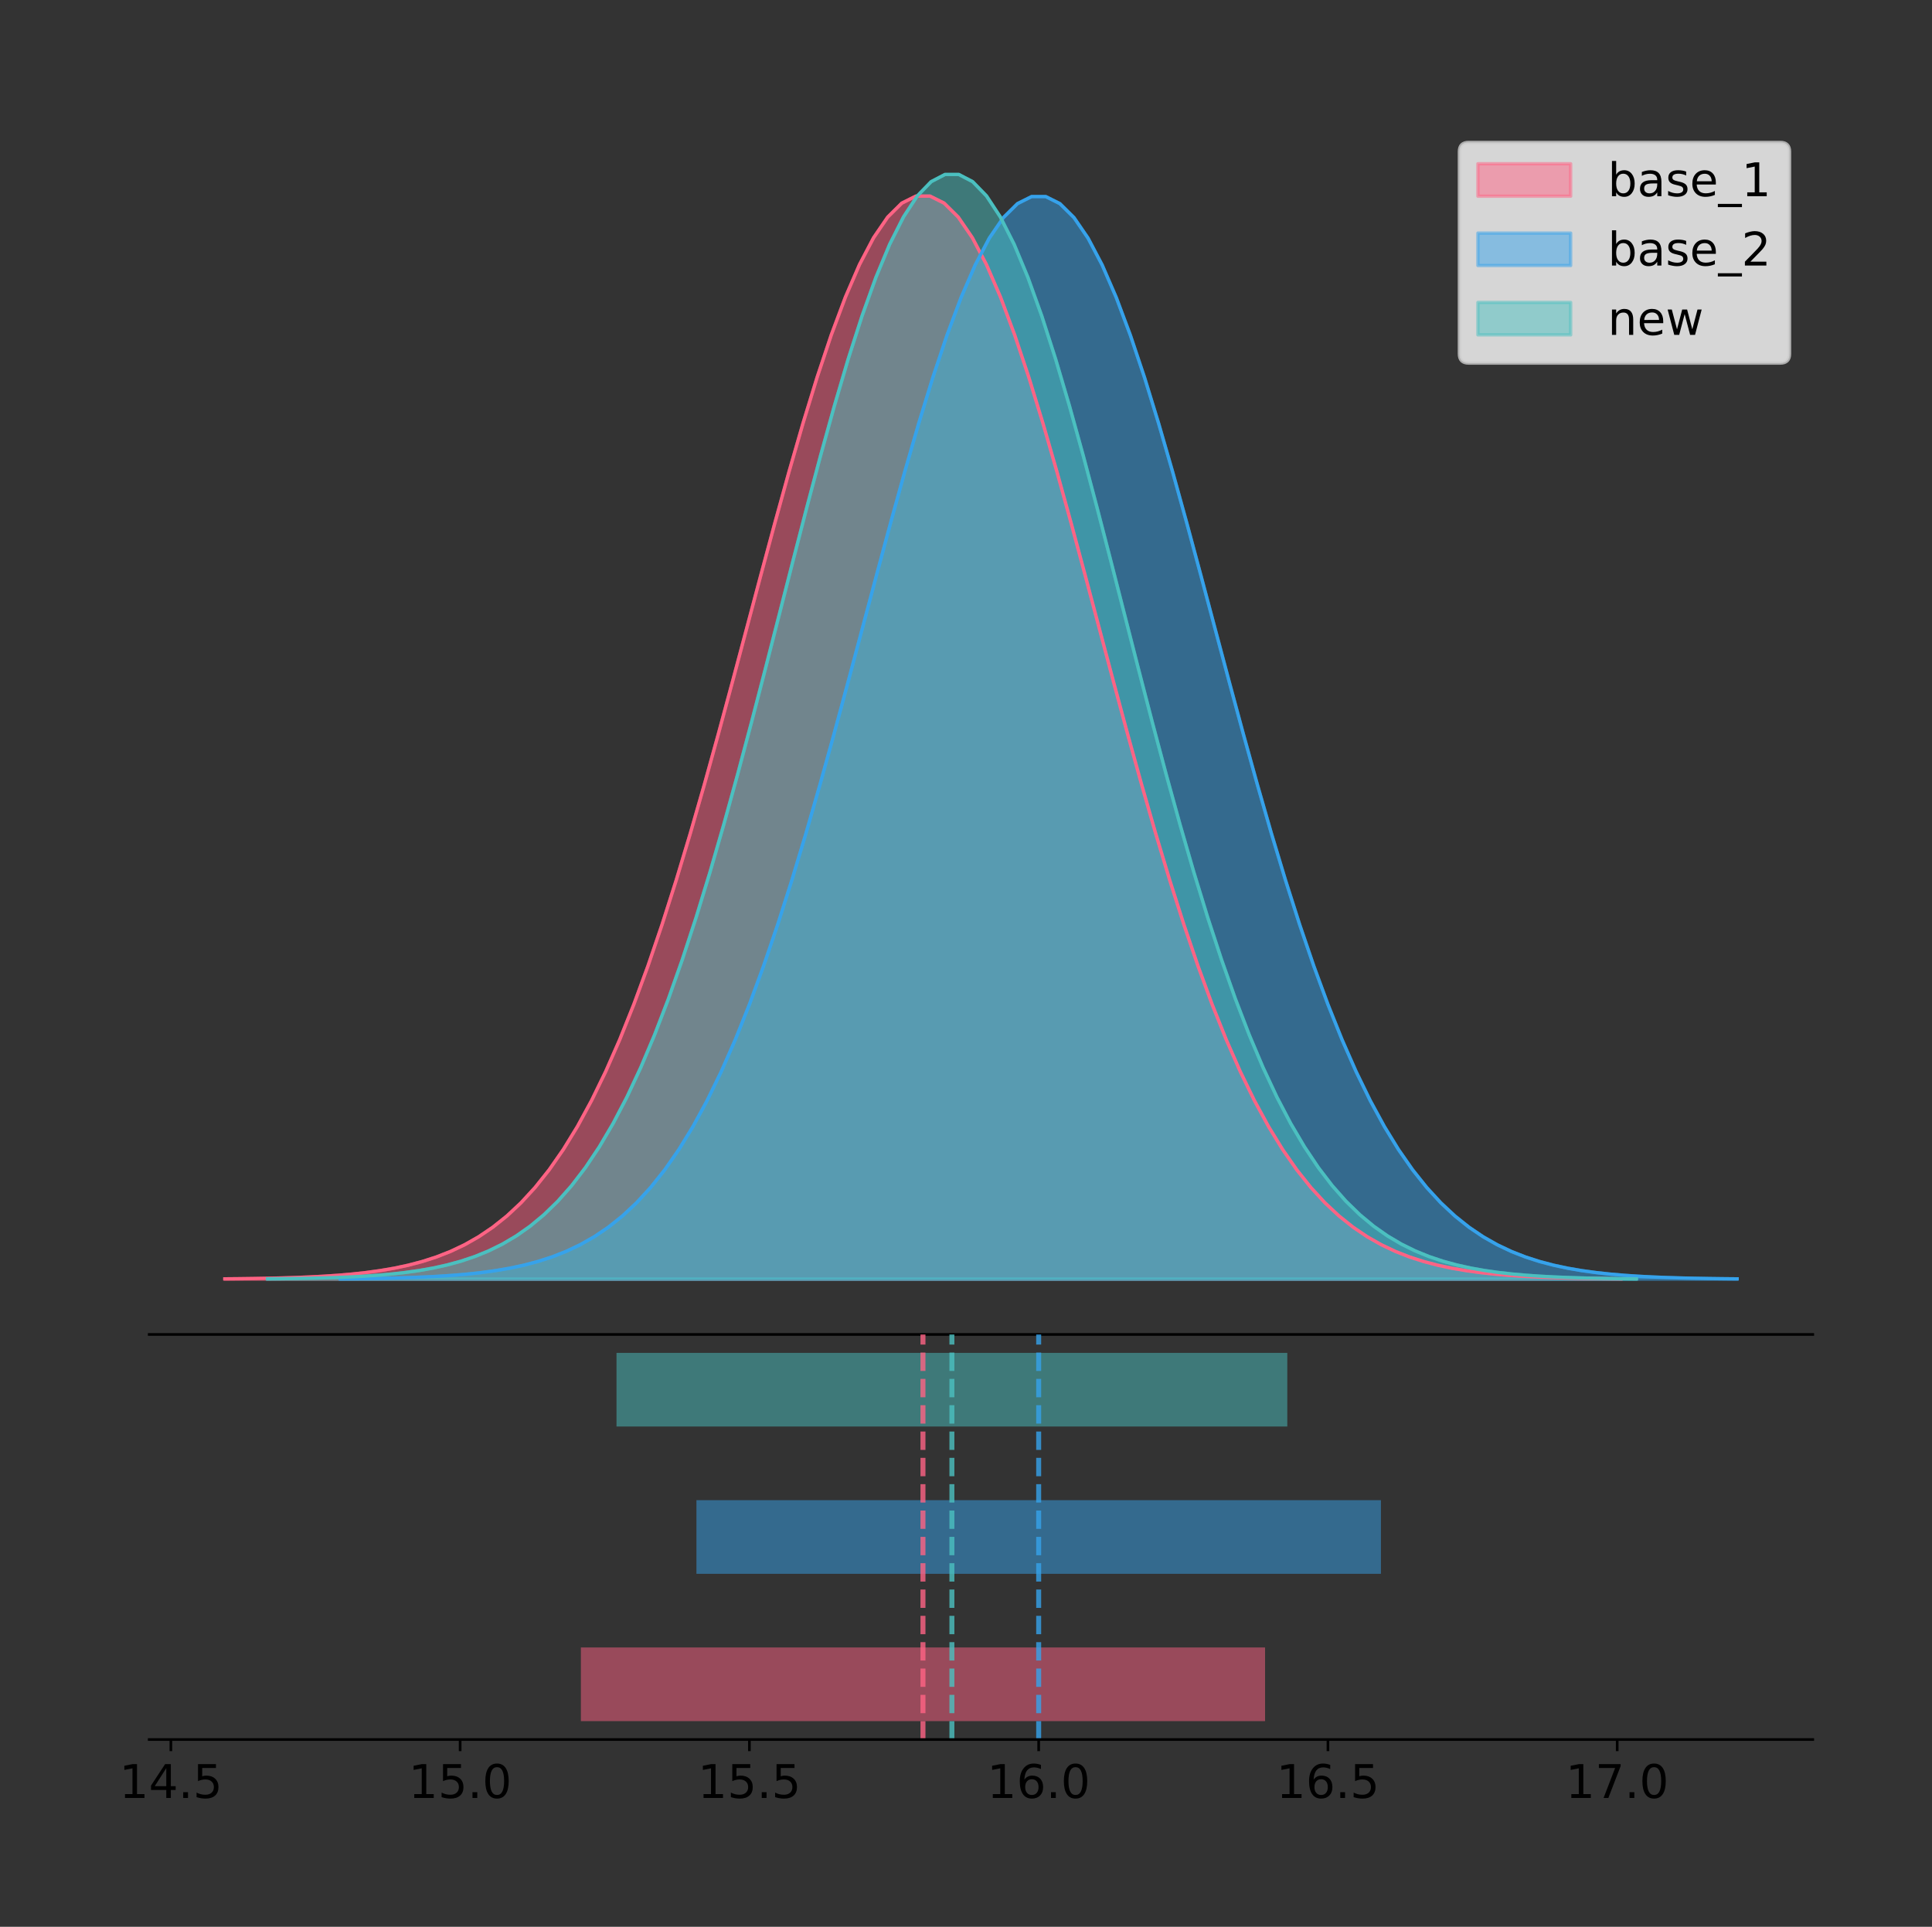 <?xml version="1.0" encoding="utf-8" standalone="no"?>
<!DOCTYPE svg PUBLIC "-//W3C//DTD SVG 1.1//EN"
  "http://www.w3.org/Graphics/SVG/1.1/DTD/svg11.dtd">
<!-- Created with matplotlib (https://matplotlib.org/) -->
<svg height="581.789pt" version="1.1" viewBox="0 0 583.244 581.789" width="583.244pt" xmlns="http://www.w3.org/2000/svg" xmlns:xlink="http://www.w3.org/1999/xlink">
 <rect x="0" y="0" width="583.244" height="581.789" fill="#333333" stroke="none"/>
 <defs>
  <style type="text/css">
*{stroke-linecap:butt;stroke-linejoin:round;}
  </style>
 </defs>
 <g id="figure_1">
  <g id="patch_1">
   <path d="M 0 581.789 
L 583.244 581.789 
L 583.244 0 
L 0 0 
z
" style="fill:none;"/>
  </g>
  <g id="axes_1">
   <g id="patch_2">
    <path d="M 45.044 402.93 
L 547.244 402.93 
L 547.244 36 
L 45.044 36 
z
" style="fill:none;"/>
   </g>
   <g id="PolyCollection_1">
    <defs>
     <path d="M 67.871 -195.538 
L 67.871 -195.648 
L 72.129 -195.689 
L 76.387 -195.745 
L 80.645 -195.819 
L 84.902 -195.918 
L 89.16 -196.047 
L 93.418 -196.217 
L 97.676 -196.437 
L 101.934 -196.721 
L 106.191 -197.084 
L 110.449 -197.545 
L 114.707 -198.127 
L 118.965 -198.857 
L 123.223 -199.764 
L 127.48 -200.883 
L 131.738 -202.256 
L 135.996 -203.926 
L 140.254 -205.943 
L 144.511 -208.361 
L 148.769 -211.238 
L 153.027 -214.636 
L 157.285 -218.617 
L 161.543 -223.247 
L 165.8 -228.59 
L 170.058 -234.706 
L 174.316 -241.652 
L 178.574 -249.476 
L 182.832 -258.216 
L 187.089 -267.9 
L 191.347 -278.535 
L 195.605 -290.114 
L 199.863 -302.607 
L 204.121 -315.961 
L 208.378 -330.099 
L 212.636 -344.919 
L 216.894 -360.291 
L 221.152 -376.063 
L 225.41 -392.057 
L 229.667 -408.075 
L 233.925 -423.903 
L 238.183 -439.313 
L 242.441 -454.069 
L 246.699 -467.934 
L 250.956 -480.674 
L 255.214 -492.067 
L 259.472 -501.908 
L 263.73 -510.016 
L 267.988 -516.237 
L 272.245 -520.453 
L 276.503 -522.582 
L 280.761 -522.582 
L 285.019 -520.453 
L 289.277 -516.237 
L 293.534 -510.016 
L 297.792 -501.908 
L 302.05 -492.067 
L 306.308 -480.674 
L 310.566 -467.934 
L 314.823 -454.069 
L 319.081 -439.313 
L 323.339 -423.903 
L 327.597 -408.075 
L 331.855 -392.057 
L 336.112 -376.063 
L 340.37 -360.291 
L 344.628 -344.919 
L 348.886 -330.099 
L 353.143 -315.961 
L 357.401 -302.607 
L 361.659 -290.114 
L 365.917 -278.535 
L 370.175 -267.9 
L 374.432 -258.216 
L 378.69 -249.476 
L 382.948 -241.652 
L 387.206 -234.706 
L 391.464 -228.59 
L 395.721 -223.247 
L 399.979 -218.617 
L 404.237 -214.636 
L 408.495 -211.238 
L 412.753 -208.361 
L 417.01 -205.943 
L 421.268 -203.926 
L 425.526 -202.256 
L 429.784 -200.883 
L 434.042 -199.764 
L 438.299 -198.857 
L 442.557 -198.127 
L 446.815 -197.545 
L 451.073 -197.084 
L 455.331 -196.721 
L 459.588 -196.437 
L 463.846 -196.217 
L 468.104 -196.047 
L 472.362 -195.918 
L 476.62 -195.819 
L 480.877 -195.745 
L 485.135 -195.689 
L 489.393 -195.648 
L 489.393 -195.538 
L 489.393 -195.538 
L 485.135 -195.538 
L 480.877 -195.538 
L 476.62 -195.538 
L 472.362 -195.538 
L 468.104 -195.538 
L 463.846 -195.538 
L 459.588 -195.538 
L 455.331 -195.538 
L 451.073 -195.538 
L 446.815 -195.538 
L 442.557 -195.538 
L 438.299 -195.538 
L 434.042 -195.538 
L 429.784 -195.538 
L 425.526 -195.538 
L 421.268 -195.538 
L 417.01 -195.538 
L 412.753 -195.538 
L 408.495 -195.538 
L 404.237 -195.538 
L 399.979 -195.538 
L 395.721 -195.538 
L 391.464 -195.538 
L 387.206 -195.538 
L 382.948 -195.538 
L 378.69 -195.538 
L 374.432 -195.538 
L 370.175 -195.538 
L 365.917 -195.538 
L 361.659 -195.538 
L 357.401 -195.538 
L 353.143 -195.538 
L 348.886 -195.538 
L 344.628 -195.538 
L 340.37 -195.538 
L 336.112 -195.538 
L 331.855 -195.538 
L 327.597 -195.538 
L 323.339 -195.538 
L 319.081 -195.538 
L 314.823 -195.538 
L 310.566 -195.538 
L 306.308 -195.538 
L 302.05 -195.538 
L 297.792 -195.538 
L 293.534 -195.538 
L 289.277 -195.538 
L 285.019 -195.538 
L 280.761 -195.538 
L 276.503 -195.538 
L 272.245 -195.538 
L 267.988 -195.538 
L 263.73 -195.538 
L 259.472 -195.538 
L 255.214 -195.538 
L 250.956 -195.538 
L 246.699 -195.538 
L 242.441 -195.538 
L 238.183 -195.538 
L 233.925 -195.538 
L 229.667 -195.538 
L 225.41 -195.538 
L 221.152 -195.538 
L 216.894 -195.538 
L 212.636 -195.538 
L 208.378 -195.538 
L 204.121 -195.538 
L 199.863 -195.538 
L 195.605 -195.538 
L 191.347 -195.538 
L 187.089 -195.538 
L 182.832 -195.538 
L 178.574 -195.538 
L 174.316 -195.538 
L 170.058 -195.538 
L 165.8 -195.538 
L 161.543 -195.538 
L 157.285 -195.538 
L 153.027 -195.538 
L 148.769 -195.538 
L 144.511 -195.538 
L 140.254 -195.538 
L 135.996 -195.538 
L 131.738 -195.538 
L 127.48 -195.538 
L 123.223 -195.538 
L 118.965 -195.538 
L 114.707 -195.538 
L 110.449 -195.538 
L 106.191 -195.538 
L 101.934 -195.538 
L 97.676 -195.538 
L 93.418 -195.538 
L 89.16 -195.538 
L 84.902 -195.538 
L 80.645 -195.538 
L 76.387 -195.538 
L 72.129 -195.538 
L 67.871 -195.538 
z
" id="m300d09badb" style="stroke:#ff6384;stroke-opacity:0.5;"/>
    </defs>
    <g clip-path="url(#p2368346bba)">
     <use style="fill:#ff6384;fill-opacity:0.5;stroke:#ff6384;stroke-opacity:0.5;" x="0" xlink:href="#m300d09badb" y="581.789"/>
    </g>
   </g>
   <g id="PolyCollection_2">
    <defs>
     <path d="M 102.708 -195.538 
L 102.708 -195.648 
L 106.968 -195.689 
L 111.227 -195.745 
L 115.487 -195.819 
L 119.747 -195.918 
L 124.006 -196.047 
L 128.266 -196.217 
L 132.526 -196.437 
L 136.785 -196.72 
L 141.045 -197.083 
L 145.305 -197.544 
L 149.564 -198.126 
L 153.824 -198.855 
L 158.084 -199.762 
L 162.343 -200.881 
L 166.603 -202.253 
L 170.863 -203.922 
L 175.122 -205.938 
L 179.382 -208.355 
L 183.642 -211.231 
L 187.902 -214.627 
L 192.161 -218.607 
L 196.421 -223.235 
L 200.681 -228.575 
L 204.94 -234.689 
L 209.2 -241.631 
L 213.46 -249.452 
L 217.719 -258.189 
L 221.979 -267.868 
L 226.239 -278.498 
L 230.498 -290.072 
L 234.758 -302.559 
L 239.018 -315.908 
L 243.277 -330.04 
L 247.537 -344.853 
L 251.797 -360.218 
L 256.057 -375.983 
L 260.316 -391.97 
L 264.576 -407.981 
L 268.836 -423.802 
L 273.095 -439.205 
L 277.355 -453.954 
L 281.615 -467.813 
L 285.874 -480.547 
L 290.134 -491.935 
L 294.394 -501.772 
L 298.653 -509.877 
L 302.913 -516.095 
L 307.173 -520.309 
L 311.432 -522.437 
L 315.692 -522.437 
L 319.952 -520.309 
L 324.211 -516.095 
L 328.471 -509.877 
L 332.731 -501.772 
L 336.991 -491.935 
L 341.25 -480.547 
L 345.51 -467.813 
L 349.77 -453.954 
L 354.029 -439.205 
L 358.289 -423.802 
L 362.549 -407.981 
L 366.808 -391.97 
L 371.068 -375.983 
L 375.328 -360.218 
L 379.587 -344.853 
L 383.847 -330.04 
L 388.107 -315.908 
L 392.366 -302.559 
L 396.626 -290.072 
L 400.886 -278.498 
L 405.145 -267.868 
L 409.405 -258.189 
L 413.665 -249.452 
L 417.925 -241.631 
L 422.184 -234.689 
L 426.444 -228.575 
L 430.704 -223.235 
L 434.963 -218.607 
L 439.223 -214.627 
L 443.483 -211.231 
L 447.742 -208.355 
L 452.002 -205.938 
L 456.262 -203.922 
L 460.521 -202.253 
L 464.781 -200.881 
L 469.041 -199.762 
L 473.3 -198.855 
L 477.56 -198.126 
L 481.82 -197.544 
L 486.079 -197.083 
L 490.339 -196.72 
L 494.599 -196.437 
L 498.859 -196.217 
L 503.118 -196.047 
L 507.378 -195.918 
L 511.638 -195.819 
L 515.897 -195.745 
L 520.157 -195.689 
L 524.417 -195.648 
L 524.417 -195.538 
L 524.417 -195.538 
L 520.157 -195.538 
L 515.897 -195.538 
L 511.638 -195.538 
L 507.378 -195.538 
L 503.118 -195.538 
L 498.859 -195.538 
L 494.599 -195.538 
L 490.339 -195.538 
L 486.079 -195.538 
L 481.82 -195.538 
L 477.56 -195.538 
L 473.3 -195.538 
L 469.041 -195.538 
L 464.781 -195.538 
L 460.521 -195.538 
L 456.262 -195.538 
L 452.002 -195.538 
L 447.742 -195.538 
L 443.483 -195.538 
L 439.223 -195.538 
L 434.963 -195.538 
L 430.704 -195.538 
L 426.444 -195.538 
L 422.184 -195.538 
L 417.925 -195.538 
L 413.665 -195.538 
L 409.405 -195.538 
L 405.145 -195.538 
L 400.886 -195.538 
L 396.626 -195.538 
L 392.366 -195.538 
L 388.107 -195.538 
L 383.847 -195.538 
L 379.587 -195.538 
L 375.328 -195.538 
L 371.068 -195.538 
L 366.808 -195.538 
L 362.549 -195.538 
L 358.289 -195.538 
L 354.029 -195.538 
L 349.77 -195.538 
L 345.51 -195.538 
L 341.25 -195.538 
L 336.991 -195.538 
L 332.731 -195.538 
L 328.471 -195.538 
L 324.211 -195.538 
L 319.952 -195.538 
L 315.692 -195.538 
L 311.432 -195.538 
L 307.173 -195.538 
L 302.913 -195.538 
L 298.653 -195.538 
L 294.394 -195.538 
L 290.134 -195.538 
L 285.874 -195.538 
L 281.615 -195.538 
L 277.355 -195.538 
L 273.095 -195.538 
L 268.836 -195.538 
L 264.576 -195.538 
L 260.316 -195.538 
L 256.057 -195.538 
L 251.797 -195.538 
L 247.537 -195.538 
L 243.277 -195.538 
L 239.018 -195.538 
L 234.758 -195.538 
L 230.498 -195.538 
L 226.239 -195.538 
L 221.979 -195.538 
L 217.719 -195.538 
L 213.46 -195.538 
L 209.2 -195.538 
L 204.94 -195.538 
L 200.681 -195.538 
L 196.421 -195.538 
L 192.161 -195.538 
L 187.902 -195.538 
L 183.642 -195.538 
L 179.382 -195.538 
L 175.122 -195.538 
L 170.863 -195.538 
L 166.603 -195.538 
L 162.343 -195.538 
L 158.084 -195.538 
L 153.824 -195.538 
L 149.564 -195.538 
L 145.305 -195.538 
L 141.045 -195.538 
L 136.785 -195.538 
L 132.526 -195.538 
L 128.266 -195.538 
L 124.006 -195.538 
L 119.747 -195.538 
L 115.487 -195.538 
L 111.227 -195.538 
L 106.968 -195.538 
L 102.708 -195.538 
z
" id="m9753ef29ee" style="stroke:#36a2eb;stroke-opacity:0.5;"/>
    </defs>
    <g clip-path="url(#p2368346bba)">
     <use style="fill:#36a2eb;fill-opacity:0.5;stroke:#36a2eb;stroke-opacity:0.5;" x="0" xlink:href="#m9753ef29ee" y="581.789"/>
    </g>
   </g>
   <g id="PolyCollection_3">
    <defs>
     <path d="M 80.729 -195.538 
L 80.729 -195.65 
L 84.903 -195.692 
L 89.078 -195.749 
L 93.252 -195.825 
L 97.427 -195.925 
L 101.601 -196.058 
L 105.776 -196.23 
L 109.95 -196.455 
L 114.125 -196.744 
L 118.299 -197.115 
L 122.474 -197.585 
L 126.648 -198.179 
L 130.822 -198.923 
L 134.997 -199.848 
L 139.171 -200.99 
L 143.346 -202.39 
L 147.52 -204.093 
L 151.695 -206.151 
L 155.869 -208.617 
L 160.044 -211.552 
L 164.218 -215.017 
L 168.393 -219.078 
L 172.567 -223.801 
L 176.741 -229.25 
L 180.916 -235.488 
L 185.09 -242.572 
L 189.265 -250.552 
L 193.439 -259.468 
L 197.614 -269.344 
L 201.788 -280.192 
L 205.963 -292.002 
L 210.137 -304.744 
L 214.312 -318.365 
L 218.486 -332.786 
L 222.661 -347.901 
L 226.835 -363.58 
L 231.009 -379.667 
L 235.184 -395.98 
L 239.358 -412.318 
L 243.533 -428.462 
L 247.707 -444.18 
L 251.882 -459.23 
L 256.056 -473.372 
L 260.231 -486.366 
L 264.405 -497.987 
L 268.58 -508.025 
L 272.754 -516.294 
L 276.928 -522.64 
L 281.103 -526.94 
L 285.277 -529.111 
L 289.452 -529.111 
L 293.626 -526.94 
L 297.801 -522.64 
L 301.975 -516.294 
L 306.15 -508.025 
L 310.324 -497.987 
L 314.499 -486.366 
L 318.673 -473.372 
L 322.848 -459.23 
L 327.022 -444.18 
L 331.196 -428.462 
L 335.371 -412.318 
L 339.545 -395.98 
L 343.72 -379.667 
L 347.894 -363.58 
L 352.069 -347.901 
L 356.243 -332.786 
L 360.418 -318.365 
L 364.592 -304.744 
L 368.767 -292.002 
L 372.941 -280.192 
L 377.115 -269.344 
L 381.29 -259.468 
L 385.464 -250.552 
L 389.639 -242.572 
L 393.813 -235.488 
L 397.988 -229.25 
L 402.162 -223.801 
L 406.337 -219.078 
L 410.511 -215.017 
L 414.686 -211.552 
L 418.86 -208.617 
L 423.034 -206.151 
L 427.209 -204.093 
L 431.383 -202.39 
L 435.558 -200.99 
L 439.732 -199.848 
L 443.907 -198.923 
L 448.081 -198.179 
L 452.256 -197.585 
L 456.43 -197.115 
L 460.605 -196.744 
L 464.779 -196.455 
L 468.954 -196.23 
L 473.128 -196.058 
L 477.302 -195.925 
L 481.477 -195.825 
L 485.651 -195.749 
L 489.826 -195.692 
L 494 -195.65 
L 494 -195.538 
L 494 -195.538 
L 489.826 -195.538 
L 485.651 -195.538 
L 481.477 -195.538 
L 477.302 -195.538 
L 473.128 -195.538 
L 468.954 -195.538 
L 464.779 -195.538 
L 460.605 -195.538 
L 456.43 -195.538 
L 452.256 -195.538 
L 448.081 -195.538 
L 443.907 -195.538 
L 439.732 -195.538 
L 435.558 -195.538 
L 431.383 -195.538 
L 427.209 -195.538 
L 423.034 -195.538 
L 418.86 -195.538 
L 414.686 -195.538 
L 410.511 -195.538 
L 406.337 -195.538 
L 402.162 -195.538 
L 397.988 -195.538 
L 393.813 -195.538 
L 389.639 -195.538 
L 385.464 -195.538 
L 381.29 -195.538 
L 377.115 -195.538 
L 372.941 -195.538 
L 368.767 -195.538 
L 364.592 -195.538 
L 360.418 -195.538 
L 356.243 -195.538 
L 352.069 -195.538 
L 347.894 -195.538 
L 343.72 -195.538 
L 339.545 -195.538 
L 335.371 -195.538 
L 331.196 -195.538 
L 327.022 -195.538 
L 322.848 -195.538 
L 318.673 -195.538 
L 314.499 -195.538 
L 310.324 -195.538 
L 306.15 -195.538 
L 301.975 -195.538 
L 297.801 -195.538 
L 293.626 -195.538 
L 289.452 -195.538 
L 285.277 -195.538 
L 281.103 -195.538 
L 276.928 -195.538 
L 272.754 -195.538 
L 268.58 -195.538 
L 264.405 -195.538 
L 260.231 -195.538 
L 256.056 -195.538 
L 251.882 -195.538 
L 247.707 -195.538 
L 243.533 -195.538 
L 239.358 -195.538 
L 235.184 -195.538 
L 231.009 -195.538 
L 226.835 -195.538 
L 222.661 -195.538 
L 218.486 -195.538 
L 214.312 -195.538 
L 210.137 -195.538 
L 205.963 -195.538 
L 201.788 -195.538 
L 197.614 -195.538 
L 193.439 -195.538 
L 189.265 -195.538 
L 185.09 -195.538 
L 180.916 -195.538 
L 176.741 -195.538 
L 172.567 -195.538 
L 168.393 -195.538 
L 164.218 -195.538 
L 160.044 -195.538 
L 155.869 -195.538 
L 151.695 -195.538 
L 147.52 -195.538 
L 143.346 -195.538 
L 139.171 -195.538 
L 134.997 -195.538 
L 130.822 -195.538 
L 126.648 -195.538 
L 122.474 -195.538 
L 118.299 -195.538 
L 114.125 -195.538 
L 109.95 -195.538 
L 105.776 -195.538 
L 101.601 -195.538 
L 97.427 -195.538 
L 93.252 -195.538 
L 89.078 -195.538 
L 84.903 -195.538 
L 80.729 -195.538 
z
" id="m373269da96" style="stroke:#4bc0c0;stroke-opacity:0.5;"/>
    </defs>
    <g clip-path="url(#p2368346bba)">
     <use style="fill:#4bc0c0;fill-opacity:0.5;stroke:#4bc0c0;stroke-opacity:0.5;" x="0" xlink:href="#m373269da96" y="581.789"/>
    </g>
   </g>
   <g id="line2d_1">
    <path clip-path="url(#p2368346bba)" d="M 67.871 386.142 
L 72.129 386.1 
L 76.387 386.044 
L 80.645 385.97 
L 84.902 385.872 
L 89.16 385.742 
L 93.418 385.572 
L 97.676 385.352 
L 101.934 385.069 
L 106.191 384.706 
L 110.449 384.244 
L 114.707 383.662 
L 118.965 382.933 
L 123.223 382.026 
L 127.48 380.906 
L 131.738 379.533 
L 135.996 377.863 
L 140.254 375.846 
L 144.511 373.428 
L 148.769 370.551 
L 153.027 367.154 
L 157.285 363.172 
L 161.543 358.542 
L 165.8 353.199 
L 170.058 347.083 
L 174.316 340.138 
L 178.574 332.314 
L 182.832 323.573 
L 187.089 313.89 
L 191.347 303.254 
L 195.605 291.675 
L 199.863 279.182 
L 204.121 265.828 
L 208.378 251.69 
L 212.636 236.87 
L 216.894 221.498 
L 221.152 205.726 
L 225.41 189.733 
L 229.667 173.714 
L 233.925 157.886 
L 238.183 142.476 
L 242.441 127.72 
L 246.699 113.856 
L 250.956 101.116 
L 255.214 89.722 
L 259.472 79.881 
L 263.73 71.773 
L 267.988 65.552 
L 272.245 61.336 
L 276.503 59.208 
L 280.761 59.208 
L 285.019 61.336 
L 289.277 65.552 
L 293.534 71.773 
L 297.792 79.881 
L 302.05 89.722 
L 306.308 101.116 
L 310.566 113.856 
L 314.823 127.72 
L 319.081 142.476 
L 323.339 157.886 
L 327.597 173.714 
L 331.855 189.733 
L 336.112 205.726 
L 340.37 221.498 
L 344.628 236.87 
L 348.886 251.69 
L 353.143 265.828 
L 357.401 279.182 
L 361.659 291.675 
L 365.917 303.254 
L 370.175 313.89 
L 374.432 323.573 
L 378.69 332.314 
L 382.948 340.138 
L 387.206 347.083 
L 391.464 353.199 
L 395.721 358.542 
L 399.979 363.172 
L 404.237 367.154 
L 408.495 370.551 
L 412.753 373.428 
L 417.01 375.846 
L 421.268 377.863 
L 425.526 379.533 
L 429.784 380.906 
L 434.042 382.026 
L 438.299 382.933 
L 442.557 383.662 
L 446.815 384.244 
L 451.073 384.706 
L 455.331 385.069 
L 459.588 385.352 
L 463.846 385.572 
L 468.104 385.742 
L 472.362 385.872 
L 476.62 385.97 
L 480.877 386.044 
L 485.135 386.1 
L 489.393 386.142 
" style="fill:none;stroke:#ff6384;stroke-linecap:square;"/>
   </g>
   <g id="line2d_2">
    <path clip-path="url(#p2368346bba)" d="M 102.708 386.142 
L 106.968 386.1 
L 111.227 386.045 
L 115.487 385.97 
L 119.747 385.872 
L 124.006 385.742 
L 128.266 385.573 
L 132.526 385.353 
L 136.785 385.069 
L 141.045 384.706 
L 145.305 384.245 
L 149.564 383.663 
L 153.824 382.934 
L 158.084 382.028 
L 162.343 380.908 
L 166.603 379.536 
L 170.863 377.867 
L 175.122 375.851 
L 179.382 373.434 
L 183.642 370.558 
L 187.902 367.162 
L 192.161 363.182 
L 196.421 358.554 
L 200.681 353.214 
L 204.94 347.101 
L 209.2 340.158 
L 213.46 332.338 
L 217.719 323.601 
L 221.979 313.922 
L 226.239 303.291 
L 230.498 291.717 
L 234.758 279.23 
L 239.018 265.882 
L 243.277 251.75 
L 247.537 236.937 
L 251.797 221.571 
L 256.057 205.807 
L 260.316 189.82 
L 264.576 173.808 
L 268.836 157.987 
L 273.095 142.584 
L 277.355 127.835 
L 281.615 113.977 
L 285.874 101.242 
L 290.134 89.854 
L 294.394 80.017 
L 298.653 71.913 
L 302.913 65.694 
L 307.173 61.48 
L 311.432 59.353 
L 315.692 59.353 
L 319.952 61.48 
L 324.211 65.694 
L 328.471 71.913 
L 332.731 80.017 
L 336.991 89.854 
L 341.25 101.242 
L 345.51 113.977 
L 349.77 127.835 
L 354.029 142.584 
L 358.289 157.987 
L 362.549 173.808 
L 366.808 189.82 
L 371.068 205.807 
L 375.328 221.571 
L 379.587 236.937 
L 383.847 251.75 
L 388.107 265.882 
L 392.366 279.23 
L 396.626 291.717 
L 400.886 303.291 
L 405.145 313.922 
L 409.405 323.601 
L 413.665 332.338 
L 417.925 340.158 
L 422.184 347.101 
L 426.444 353.214 
L 430.704 358.554 
L 434.963 363.182 
L 439.223 367.162 
L 443.483 370.558 
L 447.742 373.434 
L 452.002 375.851 
L 456.262 377.867 
L 460.521 379.536 
L 464.781 380.908 
L 469.041 382.028 
L 473.3 382.934 
L 477.56 383.663 
L 481.82 384.245 
L 486.079 384.706 
L 490.339 385.069 
L 494.599 385.353 
L 498.859 385.573 
L 503.118 385.742 
L 507.378 385.872 
L 511.638 385.97 
L 515.897 386.045 
L 520.157 386.1 
L 524.417 386.142 
" style="fill:none;stroke:#36a2eb;stroke-linecap:square;"/>
   </g>
   <g id="line2d_3">
    <path clip-path="url(#p2368346bba)" d="M 80.729 386.139 
L 84.903 386.097 
L 89.078 386.04 
L 93.252 385.965 
L 97.427 385.864 
L 101.601 385.732 
L 105.776 385.559 
L 109.95 385.334 
L 114.125 385.045 
L 118.299 384.675 
L 122.474 384.204 
L 126.648 383.61 
L 130.822 382.867 
L 134.997 381.941 
L 139.171 380.799 
L 143.346 379.399 
L 147.52 377.696 
L 151.695 375.639 
L 155.869 373.172 
L 160.044 370.238 
L 164.218 366.772 
L 168.393 362.711 
L 172.567 357.989 
L 176.741 352.539 
L 180.916 346.301 
L 185.09 339.217 
L 189.265 331.237 
L 193.439 322.322 
L 197.614 312.445 
L 201.788 301.597 
L 205.963 289.787 
L 210.137 277.045 
L 214.312 263.424 
L 218.486 249.004 
L 222.661 233.888 
L 226.835 218.209 
L 231.009 202.123 
L 235.184 185.809 
L 239.358 169.471 
L 243.533 153.327 
L 247.707 137.61 
L 251.882 122.559 
L 256.056 108.418 
L 260.231 95.423 
L 264.405 83.803 
L 268.58 73.765 
L 272.754 65.495 
L 276.928 59.15 
L 281.103 54.85 
L 285.277 52.679 
L 289.452 52.679 
L 293.626 54.85 
L 297.801 59.15 
L 301.975 65.495 
L 306.15 73.765 
L 310.324 83.803 
L 314.499 95.423 
L 318.673 108.418 
L 322.848 122.559 
L 327.022 137.61 
L 331.196 153.327 
L 335.371 169.471 
L 339.545 185.809 
L 343.72 202.123 
L 347.894 218.209 
L 352.069 233.888 
L 356.243 249.004 
L 360.418 263.424 
L 364.592 277.045 
L 368.767 289.787 
L 372.941 301.597 
L 377.115 312.445 
L 381.29 322.322 
L 385.464 331.237 
L 389.639 339.217 
L 393.813 346.301 
L 397.988 352.539 
L 402.162 357.989 
L 406.337 362.711 
L 410.511 366.772 
L 414.686 370.238 
L 418.86 373.172 
L 423.034 375.639 
L 427.209 377.696 
L 431.383 379.399 
L 435.558 380.799 
L 439.732 381.941 
L 443.907 382.867 
L 448.081 383.61 
L 452.256 384.204 
L 456.43 384.675 
L 460.605 385.045 
L 464.779 385.334 
L 468.954 385.559 
L 473.128 385.732 
L 477.302 385.864 
L 481.477 385.965 
L 485.651 386.04 
L 489.826 386.097 
L 494 386.139 
" style="fill:none;stroke:#4bc0c0;stroke-linecap:square;"/>
   </g>
   <g id="patch_3">
    <path d="M 45.044 402.93 
L 547.244 402.93 
" style="fill:none;stroke:#000000;stroke-linecap:square;stroke-linejoin:miter;stroke-width:0.8;"/>
   </g>
   <g id="legend_1">
    <g id="patch_4">
     <path d="M 443.362 109.627 
L 537.444 109.627 
Q 540.244 109.627 540.244 106.827 
L 540.244 45.8 
Q 540.244 43 537.444 43 
L 443.362 43 
Q 440.562 43 440.562 45.8 
L 440.562 106.827 
Q 440.562 109.627 443.362 109.627 
z
" style="fill:#ffffff;opacity:0.8;stroke:#cccccc;stroke-linejoin:miter;"/>
    </g>
    <g id="patch_5">
     <path d="M 446.162 59.238 
L 474.162 59.238 
L 474.162 49.438 
L 446.162 49.438 
z
" style="fill:#ff6384;opacity:0.5;stroke:#ff6384;stroke-linejoin:miter;"/>
    </g>
    <g id="text_1">
     <!-- base_1 -->
     <defs>
      <path d="M 48.688 27.297 
Q 48.688 37.203 44.609 42.844 
Q 40.531 48.484 33.406 48.484 
Q 26.266 48.484 22.188 42.844 
Q 18.109 37.203 18.109 27.297 
Q 18.109 17.391 22.188 11.75 
Q 26.266 6.109 33.406 6.109 
Q 40.531 6.109 44.609 11.75 
Q 48.688 17.391 48.688 27.297 
z
M 18.109 46.391 
Q 20.953 51.266 25.266 53.625 
Q 29.594 56 35.594 56 
Q 45.562 56 51.781 48.094 
Q 58.016 40.188 58.016 27.297 
Q 58.016 14.406 51.781 6.484 
Q 45.562 -1.422 35.594 -1.422 
Q 29.594 -1.422 25.266 0.953 
Q 20.953 3.328 18.109 8.203 
L 18.109 0 
L 9.078 0 
L 9.078 75.984 
L 18.109 75.984 
z
" id="DejaVuSans-98"/>
      <path d="M 34.281 27.484 
Q 23.391 27.484 19.188 25 
Q 14.984 22.516 14.984 16.5 
Q 14.984 11.719 18.141 8.906 
Q 21.297 6.109 26.703 6.109 
Q 34.188 6.109 38.703 11.406 
Q 43.219 16.703 43.219 25.484 
L 43.219 27.484 
z
M 52.203 31.203 
L 52.203 0 
L 43.219 0 
L 43.219 8.297 
Q 40.141 3.328 35.547 0.953 
Q 30.953 -1.422 24.312 -1.422 
Q 15.922 -1.422 10.953 3.297 
Q 6 8.016 6 15.922 
Q 6 25.141 12.172 29.828 
Q 18.359 34.516 30.609 34.516 
L 43.219 34.516 
L 43.219 35.406 
Q 43.219 41.609 39.141 45 
Q 35.062 48.391 27.688 48.391 
Q 23 48.391 18.547 47.266 
Q 14.109 46.141 10.016 43.891 
L 10.016 52.203 
Q 14.938 54.109 19.578 55.047 
Q 24.219 56 28.609 56 
Q 40.484 56 46.344 49.844 
Q 52.203 43.703 52.203 31.203 
z
" id="DejaVuSans-97"/>
      <path d="M 44.281 53.078 
L 44.281 44.578 
Q 40.484 46.531 36.375 47.5 
Q 32.281 48.484 27.875 48.484 
Q 21.188 48.484 17.844 46.438 
Q 14.5 44.391 14.5 40.281 
Q 14.5 37.156 16.891 35.375 
Q 19.281 33.594 26.516 31.984 
L 29.594 31.297 
Q 39.156 29.25 43.188 25.516 
Q 47.219 21.781 47.219 15.094 
Q 47.219 7.469 41.188 3.016 
Q 35.156 -1.422 24.609 -1.422 
Q 20.219 -1.422 15.453 -0.562 
Q 10.688 0.297 5.422 2 
L 5.422 11.281 
Q 10.406 8.688 15.234 7.391 
Q 20.062 6.109 24.812 6.109 
Q 31.156 6.109 34.562 8.281 
Q 37.984 10.453 37.984 14.406 
Q 37.984 18.062 35.516 20.016 
Q 33.062 21.969 24.703 23.781 
L 21.578 24.516 
Q 13.234 26.266 9.516 29.906 
Q 5.812 33.547 5.812 39.891 
Q 5.812 47.609 11.281 51.797 
Q 16.75 56 26.812 56 
Q 31.781 56 36.172 55.266 
Q 40.578 54.547 44.281 53.078 
z
" id="DejaVuSans-115"/>
      <path d="M 56.203 29.594 
L 56.203 25.203 
L 14.891 25.203 
Q 15.484 15.922 20.484 11.062 
Q 25.484 6.203 34.422 6.203 
Q 39.594 6.203 44.453 7.469 
Q 49.312 8.734 54.109 11.281 
L 54.109 2.781 
Q 49.266 0.734 44.188 -0.344 
Q 39.109 -1.422 33.891 -1.422 
Q 20.797 -1.422 13.156 6.188 
Q 5.516 13.812 5.516 26.812 
Q 5.516 40.234 12.766 48.109 
Q 20.016 56 32.328 56 
Q 43.359 56 49.781 48.891 
Q 56.203 41.797 56.203 29.594 
z
M 47.219 32.234 
Q 47.125 39.594 43.094 43.984 
Q 39.062 48.391 32.422 48.391 
Q 24.906 48.391 20.391 44.141 
Q 15.875 39.891 15.188 32.172 
z
" id="DejaVuSans-101"/>
      <path d="M 50.984 -16.609 
L 50.984 -23.578 
L -0.984 -23.578 
L -0.984 -16.609 
z
" id="DejaVuSans-95"/>
      <path d="M 12.406 8.297 
L 28.516 8.297 
L 28.516 63.922 
L 10.984 60.406 
L 10.984 69.391 
L 28.422 72.906 
L 38.281 72.906 
L 38.281 8.297 
L 54.391 8.297 
L 54.391 0 
L 12.406 0 
z
" id="DejaVuSans-49"/>
     </defs>
     <g transform="translate(485.362 59.238)scale(0.14 -0.14)">
      <use xlink:href="#DejaVuSans-98"/>
      <use x="63.477" xlink:href="#DejaVuSans-97"/>
      <use x="124.756" xlink:href="#DejaVuSans-115"/>
      <use x="176.855" xlink:href="#DejaVuSans-101"/>
      <use x="238.379" xlink:href="#DejaVuSans-95"/>
      <use x="288.379" xlink:href="#DejaVuSans-49"/>
     </g>
    </g>
    <g id="patch_6">
     <path d="M 446.162 80.177 
L 474.162 80.177 
L 474.162 70.377 
L 446.162 70.377 
z
" style="fill:#36a2eb;opacity:0.5;stroke:#36a2eb;stroke-linejoin:miter;"/>
    </g>
    <g id="text_2">
     <!-- base_2 -->
     <defs>
      <path d="M 19.188 8.297 
L 53.609 8.297 
L 53.609 0 
L 7.328 0 
L 7.328 8.297 
Q 12.938 14.109 22.625 23.891 
Q 32.328 33.688 34.812 36.531 
Q 39.547 41.844 41.422 45.531 
Q 43.312 49.219 43.312 52.781 
Q 43.312 58.594 39.234 62.25 
Q 35.156 65.922 28.609 65.922 
Q 23.969 65.922 18.812 64.312 
Q 13.672 62.703 7.812 59.422 
L 7.812 69.391 
Q 13.766 71.781 18.938 73 
Q 24.125 74.219 28.422 74.219 
Q 39.75 74.219 46.484 68.547 
Q 53.219 62.891 53.219 53.422 
Q 53.219 48.922 51.531 44.891 
Q 49.859 40.875 45.406 35.406 
Q 44.188 33.984 37.641 27.219 
Q 31.109 20.453 19.188 8.297 
z
" id="DejaVuSans-50"/>
     </defs>
     <g transform="translate(485.362 80.177)scale(0.14 -0.14)">
      <use xlink:href="#DejaVuSans-98"/>
      <use x="63.477" xlink:href="#DejaVuSans-97"/>
      <use x="124.756" xlink:href="#DejaVuSans-115"/>
      <use x="176.855" xlink:href="#DejaVuSans-101"/>
      <use x="238.379" xlink:href="#DejaVuSans-95"/>
      <use x="288.379" xlink:href="#DejaVuSans-50"/>
     </g>
    </g>
    <g id="patch_7">
     <path d="M 446.162 101.115 
L 474.162 101.115 
L 474.162 91.315 
L 446.162 91.315 
z
" style="fill:#4bc0c0;opacity:0.5;stroke:#4bc0c0;stroke-linejoin:miter;"/>
    </g>
    <g id="text_3">
     <!-- new -->
     <defs>
      <path d="M 54.891 33.016 
L 54.891 0 
L 45.906 0 
L 45.906 32.719 
Q 45.906 40.484 42.875 44.328 
Q 39.844 48.188 33.797 48.188 
Q 26.516 48.188 22.312 43.547 
Q 18.109 38.922 18.109 30.906 
L 18.109 0 
L 9.078 0 
L 9.078 54.688 
L 18.109 54.688 
L 18.109 46.188 
Q 21.344 51.125 25.703 53.562 
Q 30.078 56 35.797 56 
Q 45.219 56 50.047 50.172 
Q 54.891 44.344 54.891 33.016 
z
" id="DejaVuSans-110"/>
      <path d="M 4.203 54.688 
L 13.188 54.688 
L 24.422 12.016 
L 35.594 54.688 
L 46.188 54.688 
L 57.422 12.016 
L 68.609 54.688 
L 77.594 54.688 
L 63.281 0 
L 52.688 0 
L 40.922 44.828 
L 29.109 0 
L 18.5 0 
z
" id="DejaVuSans-119"/>
     </defs>
     <g transform="translate(485.362 101.115)scale(0.14 -0.14)">
      <use xlink:href="#DejaVuSans-110"/>
      <use x="63.379" xlink:href="#DejaVuSans-101"/>
      <use x="124.902" xlink:href="#DejaVuSans-119"/>
     </g>
    </g>
   </g>
  </g>
  <g id="axes_2">
   <g id="patch_8">
    <path d="M 45.044 525.24 
L 547.244 525.24 
L 547.244 402.93 
L 45.044 402.93 
z
" style="fill:none;"/>
   </g>
   <g id="patch_9">
    <path clip-path="url(#p4bc63049ef)" d="M 175.359 519.68 
L 381.905 519.68 
L 381.905 497.442 
L 175.359 497.442 
z
" style="fill:#ff6384;opacity:0.5;"/>
   </g>
   <g id="patch_10">
    <path clip-path="url(#p4bc63049ef)" d="M 210.244 475.204 
L 416.881 475.204 
L 416.881 452.966 
L 210.244 452.966 
z
" style="fill:#36a2eb;opacity:0.5;"/>
   </g>
   <g id="patch_11">
    <path clip-path="url(#p4bc63049ef)" d="M 186.113 430.728 
L 388.616 430.728 
L 388.616 408.49 
L 186.113 408.49 
z
" style="fill:#4bc0c0;opacity:0.5;"/>
   </g>
   <g id="matplotlib.axis_1">
    <g id="xtick_1">
     <g id="line2d_4">
      <defs>
       <path d="M 0 0 
L 0 3.5 
" id="maf38883c77" style="stroke:#000000;stroke-width:0.8;"/>
      </defs>
      <g>
       <use style="stroke:#000000;stroke-width:0.8;" x="51.586" xlink:href="#maf38883c77" y="525.24"/>
      </g>
     </g>
     <g id="text_4">
      <!-- 14.5 -->
      <defs>
       <path d="M 37.797 64.312 
L 12.891 25.391 
L 37.797 25.391 
z
M 35.203 72.906 
L 47.609 72.906 
L 47.609 25.391 
L 58.016 25.391 
L 58.016 17.188 
L 47.609 17.188 
L 47.609 0 
L 37.797 0 
L 37.797 17.188 
L 4.891 17.188 
L 4.891 26.703 
z
" id="DejaVuSans-52"/>
       <path d="M 10.688 12.406 
L 21 12.406 
L 21 0 
L 10.688 0 
z
" id="DejaVuSans-46"/>
       <path d="M 10.797 72.906 
L 49.516 72.906 
L 49.516 64.594 
L 19.828 64.594 
L 19.828 46.734 
Q 21.969 47.469 24.109 47.828 
Q 26.266 48.188 28.422 48.188 
Q 40.625 48.188 47.75 41.5 
Q 54.891 34.812 54.891 23.391 
Q 54.891 11.625 47.562 5.094 
Q 40.234 -1.422 26.906 -1.422 
Q 22.312 -1.422 17.547 -0.641 
Q 12.797 0.141 7.719 1.703 
L 7.719 11.625 
Q 12.109 9.234 16.797 8.062 
Q 21.484 6.891 26.703 6.891 
Q 35.156 6.891 40.078 11.328 
Q 45.016 15.766 45.016 23.391 
Q 45.016 31 40.078 35.438 
Q 35.156 39.891 26.703 39.891 
Q 22.75 39.891 18.812 39.016 
Q 14.891 38.141 10.797 36.281 
z
" id="DejaVuSans-53"/>
      </defs>
      <g transform="translate(36 542.878)scale(0.14 -0.14)">
       <use xlink:href="#DejaVuSans-49"/>
       <use x="63.623" xlink:href="#DejaVuSans-52"/>
       <use x="127.246" xlink:href="#DejaVuSans-46"/>
       <use x="159.033" xlink:href="#DejaVuSans-53"/>
      </g>
     </g>
    </g>
    <g id="xtick_2">
     <g id="line2d_5">
      <g>
       <use style="stroke:#000000;stroke-width:0.8;" x="138.911" xlink:href="#maf38883c77" y="525.24"/>
      </g>
     </g>
     <g id="text_5">
      <!-- 15.0 -->
      <defs>
       <path d="M 31.781 66.406 
Q 24.172 66.406 20.328 58.906 
Q 16.5 51.422 16.5 36.375 
Q 16.5 21.391 20.328 13.891 
Q 24.172 6.391 31.781 6.391 
Q 39.453 6.391 43.281 13.891 
Q 47.125 21.391 47.125 36.375 
Q 47.125 51.422 43.281 58.906 
Q 39.453 66.406 31.781 66.406 
z
M 31.781 74.219 
Q 44.047 74.219 50.516 64.516 
Q 56.984 54.828 56.984 36.375 
Q 56.984 17.969 50.516 8.266 
Q 44.047 -1.422 31.781 -1.422 
Q 19.531 -1.422 13.062 8.266 
Q 6.594 17.969 6.594 36.375 
Q 6.594 54.828 13.062 64.516 
Q 19.531 74.219 31.781 74.219 
z
" id="DejaVuSans-48"/>
      </defs>
      <g transform="translate(123.325 542.878)scale(0.14 -0.14)">
       <use xlink:href="#DejaVuSans-49"/>
       <use x="63.623" xlink:href="#DejaVuSans-53"/>
       <use x="127.246" xlink:href="#DejaVuSans-46"/>
       <use x="159.033" xlink:href="#DejaVuSans-48"/>
      </g>
     </g>
    </g>
    <g id="xtick_3">
     <g id="line2d_6">
      <g>
       <use style="stroke:#000000;stroke-width:0.8;" x="226.237" xlink:href="#maf38883c77" y="525.24"/>
      </g>
     </g>
     <g id="text_6">
      <!-- 15.5 -->
      <g transform="translate(210.651 542.878)scale(0.14 -0.14)">
       <use xlink:href="#DejaVuSans-49"/>
       <use x="63.623" xlink:href="#DejaVuSans-53"/>
       <use x="127.246" xlink:href="#DejaVuSans-46"/>
       <use x="159.033" xlink:href="#DejaVuSans-53"/>
      </g>
     </g>
    </g>
    <g id="xtick_4">
     <g id="line2d_7">
      <g>
       <use style="stroke:#000000;stroke-width:0.8;" x="313.562" xlink:href="#maf38883c77" y="525.24"/>
      </g>
     </g>
     <g id="text_7">
      <!-- 16.0 -->
      <defs>
       <path d="M 33.016 40.375 
Q 26.375 40.375 22.484 35.828 
Q 18.609 31.297 18.609 23.391 
Q 18.609 15.531 22.484 10.953 
Q 26.375 6.391 33.016 6.391 
Q 39.656 6.391 43.531 10.953 
Q 47.406 15.531 47.406 23.391 
Q 47.406 31.297 43.531 35.828 
Q 39.656 40.375 33.016 40.375 
z
M 52.594 71.297 
L 52.594 62.312 
Q 48.875 64.062 45.094 64.984 
Q 41.312 65.922 37.594 65.922 
Q 27.828 65.922 22.672 59.328 
Q 17.531 52.734 16.797 39.406 
Q 19.672 43.656 24.016 45.922 
Q 28.375 48.188 33.594 48.188 
Q 44.578 48.188 50.953 41.516 
Q 57.328 34.859 57.328 23.391 
Q 57.328 12.156 50.688 5.359 
Q 44.047 -1.422 33.016 -1.422 
Q 20.359 -1.422 13.672 8.266 
Q 6.984 17.969 6.984 36.375 
Q 6.984 53.656 15.188 63.938 
Q 23.391 74.219 37.203 74.219 
Q 40.922 74.219 44.703 73.484 
Q 48.484 72.75 52.594 71.297 
z
" id="DejaVuSans-54"/>
      </defs>
      <g transform="translate(297.976 542.878)scale(0.14 -0.14)">
       <use xlink:href="#DejaVuSans-49"/>
       <use x="63.623" xlink:href="#DejaVuSans-54"/>
       <use x="127.246" xlink:href="#DejaVuSans-46"/>
       <use x="159.033" xlink:href="#DejaVuSans-48"/>
      </g>
     </g>
    </g>
    <g id="xtick_5">
     <g id="line2d_8">
      <g>
       <use style="stroke:#000000;stroke-width:0.8;" x="400.888" xlink:href="#maf38883c77" y="525.24"/>
      </g>
     </g>
     <g id="text_8">
      <!-- 16.5 -->
      <g transform="translate(385.302 542.878)scale(0.14 -0.14)">
       <use xlink:href="#DejaVuSans-49"/>
       <use x="63.623" xlink:href="#DejaVuSans-54"/>
       <use x="127.246" xlink:href="#DejaVuSans-46"/>
       <use x="159.033" xlink:href="#DejaVuSans-53"/>
      </g>
     </g>
    </g>
    <g id="xtick_6">
     <g id="line2d_9">
      <g>
       <use style="stroke:#000000;stroke-width:0.8;" x="488.213" xlink:href="#maf38883c77" y="525.24"/>
      </g>
     </g>
     <g id="text_9">
      <!-- 17.0 -->
      <defs>
       <path d="M 8.203 72.906 
L 55.078 72.906 
L 55.078 68.703 
L 28.609 0 
L 18.312 0 
L 43.219 64.594 
L 8.203 64.594 
z
" id="DejaVuSans-55"/>
      </defs>
      <g transform="translate(472.627 542.878)scale(0.14 -0.14)">
       <use xlink:href="#DejaVuSans-49"/>
       <use x="63.623" xlink:href="#DejaVuSans-55"/>
       <use x="127.246" xlink:href="#DejaVuSans-46"/>
       <use x="159.033" xlink:href="#DejaVuSans-48"/>
      </g>
     </g>
    </g>
   </g>
   <g id="line2d_10">
    <path clip-path="url(#p4bc63049ef)" d="M 278.632 525.24 
L 278.632 402.93 
" style="fill:none;stroke:#ff6384;stroke-dasharray:5.55,2.4;stroke-dashoffset:0;stroke-opacity:0.8;stroke-width:1.5;"/>
   </g>
   <g id="line2d_11">
    <path clip-path="url(#p4bc63049ef)" d="M 313.562 525.24 
L 313.562 402.93 
" style="fill:none;stroke:#36a2eb;stroke-dasharray:5.55,2.4;stroke-dashoffset:0;stroke-opacity:0.8;stroke-width:1.5;"/>
   </g>
   <g id="line2d_12">
    <path clip-path="url(#p4bc63049ef)" d="M 287.365 525.24 
L 287.365 402.93 
" style="fill:none;stroke:#4bc0c0;stroke-dasharray:5.55,2.4;stroke-dashoffset:0;stroke-opacity:0.8;stroke-width:1.5;"/>
   </g>
   <g id="patch_12">
    <path d="M 45.044 525.24 
L 547.244 525.24 
" style="fill:none;stroke:#000000;stroke-linecap:square;stroke-linejoin:miter;stroke-width:0.8;"/>
   </g>
  </g>
 </g>
 <defs>
  <clipPath id="p2368346bba">
   <rect height="366.93" width="502.2" x="45.044" y="36"/>
  </clipPath>
  <clipPath id="p4bc63049ef">
   <rect height="122.31" width="502.2" x="45.044" y="402.93"/>
  </clipPath>
 </defs>
</svg>
